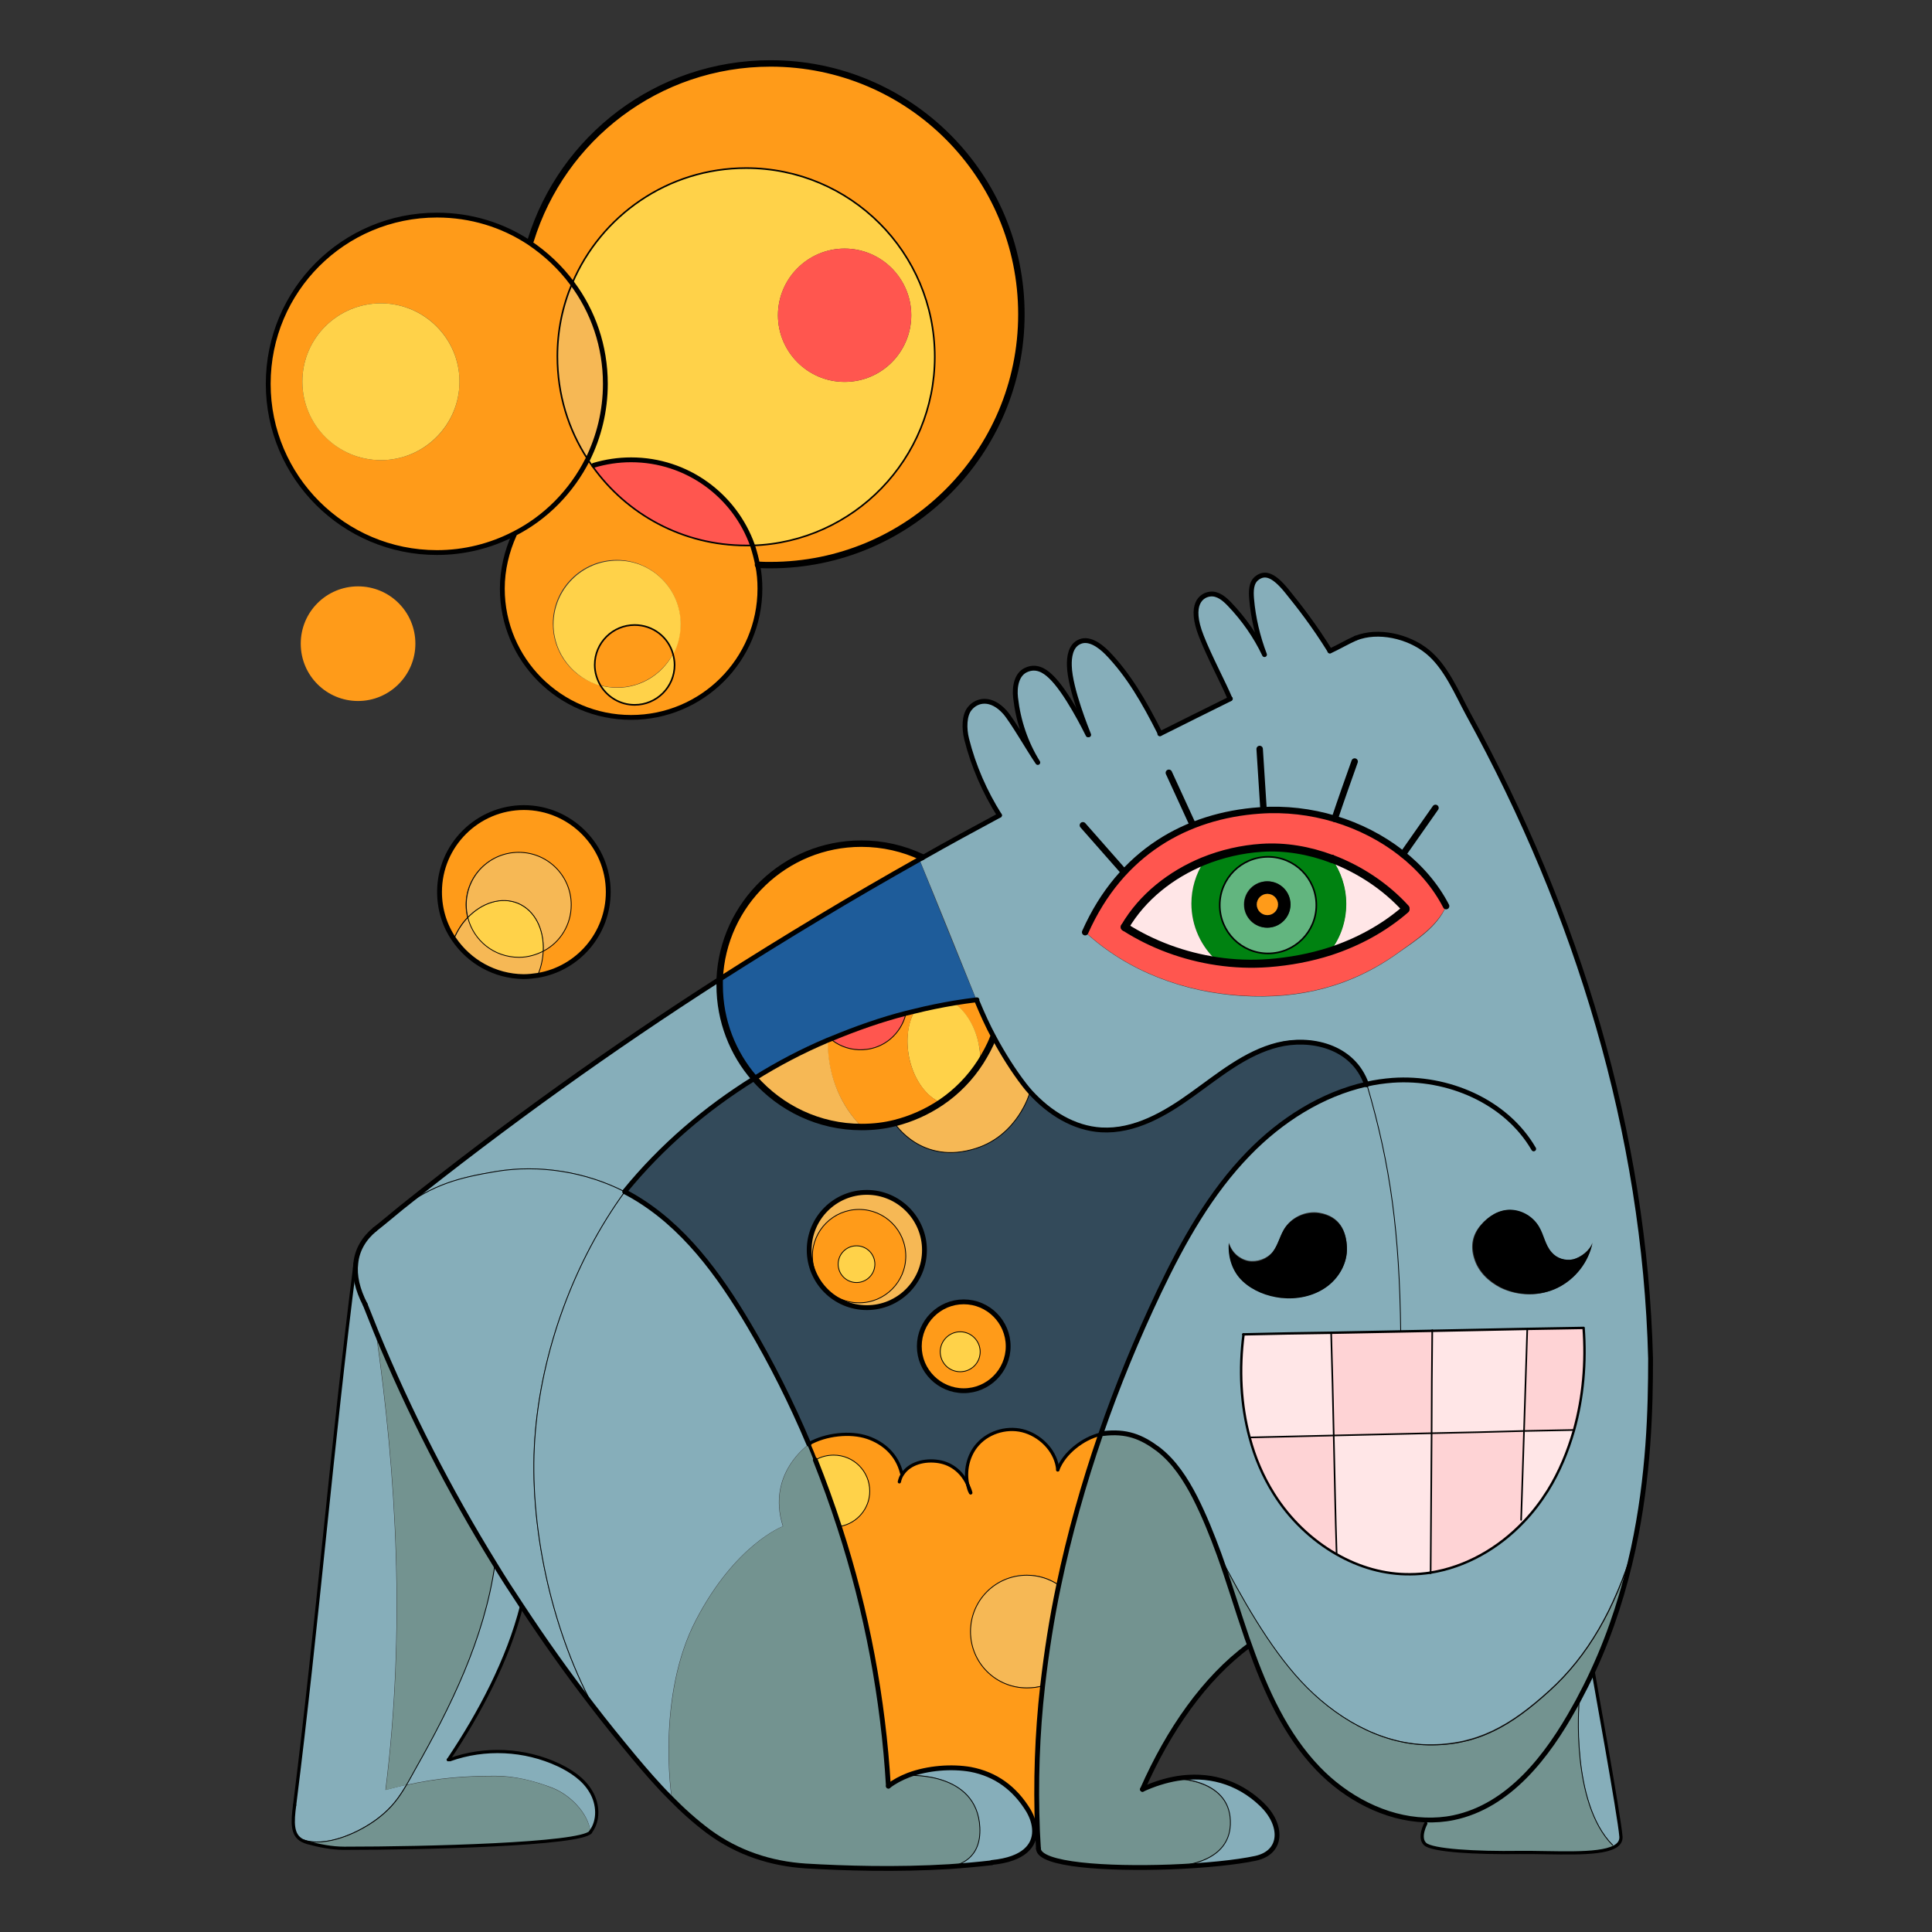 <?xml version="1.0" encoding="utf-8"?>
<!-- Generator: Adobe Illustrator 22.0.1, SVG Export Plug-In . SVG Version: 6.00 Build 0)  -->
<svg version="1.1" xmlns="http://www.w3.org/2000/svg" xmlns:xlink="http://www.w3.org/1999/xlink" x="0px" y="0px" viewBox="0 0 600 600" style="enable-background:new 0 0 600 600;" xml:space="preserve">

<rect x="0" y="0" width="600" height="600" fill="#333333" stroke="none"/>

<g id="Layer_2_1_">
	<g id="Layer_3">
	</g>
	<g id="Layer_4">
	</g>
</g>
<g id="Layer_5">
	<g>
		<g id="XMLID_2_">
			<g>
				<path d="M183.4,568.9c-0.7-6-6.5-11.7-12.1-13.8c-5.6-2.1-11.5-3.6-17.5-3.6c-9.4,0-17.7,0.6-27.6,2.8
					c0.9-1.5,1.8-3.2,2.8-5c10.8-19.1,21.4-40.3,24.7-63.5c2.6,4.3,5.4,8.6,8.2,12.8c-4.1,16.7-13,33.4-22.6,47.6l0.4,0.2
					c10.9-3.9,23.2-3.3,33.7,1.6c4,1.9,7.9,4.5,10.1,8.3C185.7,560.2,186.1,565.4,183.4,568.9z" style="fill:#86AEBA;"/>
				<path d="M94,571.3c7.1,2.6,17.5-2.1,23.4-6.6c4.3-3.3,6.5-6.4,8.8-10.3c9.9-2.2,18.2-2.8,27.6-2.8
					c6,0,11.9,1.4,17.5,3.6c5.6,2.1,11.4,7.9,12.1,13.8c-3.5,3.8-51.1,5-76.5,5c-3.9,0-7.8-0.8-11.5-1.8c-0.6-0.2-1-0.3-1.5-0.6
					L94,571.3z" style="fill:#739390;"/>
				<path d="M91.5,560.6c7.2-56.3,11.7-112,18.8-168.3l0.1,0c-0.4,3.8,0.5,8.2,2.9,12.8c1.1,2.8,2.3,5.7,3.4,8.5
					c6.4,44.9,9.2,92.5,3,142.3c2.2-0.6,4.3-1.1,6.4-1.6c-2.3,3.9-4.5,7-8.8,10.3c-6,4.6-16.4,9.2-23.4,6.6l-0.1,0.2
					C90.6,569.8,90.8,565.9,91.5,560.6z" style="fill:#86AEBA;"/>
				<path d="M153.7,485.8c-3.3,23.1-13.8,44.4-24.7,63.5c-1,1.8-2,3.5-2.8,5c-2.1,0.5-4.2,1-6.4,1.6
					c6.2-49.8,3.4-97.4-3-142.3C127.2,438.6,139.5,462.8,153.7,485.8z" style="fill:#739390;"/>
				<path d="M182.5,142.7c0.5,0.7,1,1.5,1.5,2.2c10.6,14.9,28,24.6,47.7,24.6c0.7,0,1.3,0,2,0c0,0.1,0.1,0.2,0.1,0.3
					c0.6,1.9,1.1,3.8,1.5,5.8c0.4,2.4,0.7,4.8,0.7,7.3c0,22.1-17.9,40-40,40c-22.1,0-40-17.9-40-40c0-6,1.3-11.6,3.7-16.7l-0.1-0.2
					C169.5,160.8,177.5,152.6,182.5,142.7z M209,203.1c1.5-2.8,2.3-6,2.3-9.4c0-10.9-8.9-19.8-19.8-19.8c-10.9,0-19.8,8.9-19.8,19.8
					c0,9.2,6.2,16.9,14.7,19.1c2.2,3.6,6.1,6,10.6,6c6.8,0,12.4-5.6,12.4-12.4C209.5,205.3,209.3,204.2,209,203.1z" style="fill:#FF9B19;"/>
				<path d="M414.5,254.3c15.3,4.6,28.1,14.5,34.6,27.1c-2.9,6.3-9.1,10.3-14.8,14.4c-14.6,10.5-30.6,14.5-48.6,13.4
					c-18-1.1-35.5-7.6-48.7-19.8c11.1-25,31.7-36.2,54.1-37.8C399.2,251.1,407.1,252.1,414.5,254.3z M377.9,298.5
					c5.3,0.8,10.7,1,16.1,0.6c6.5-0.5,13-1.7,19.2-3.7c8.5-2.8,16.5-7.1,23.3-13l0-0.3c-6.2-6.8-14.2-12.1-22.9-15.4v0
					c-7-2.6-14.4-3.9-21.7-3.4c-6.1,0.4-12.4,1.8-18.2,4.2c-10,4.1-18.9,10.9-24.3,20.4C358,293.4,367.8,297,377.9,298.5z" style="fill:#FF564F;"/>
				<path d="M194.2,369.8c11.2-13.7,24.9-25.5,40.1-34.9c8.1,9.3,20,15.1,33.2,15.1c0.1,0,0.1,0,0.2,0
					c3.5,0,6.9-0.4,10.1-1.2l0,0c0,0,8.4,13.3,25.4,7.8c13-4.2,16.6-17.2,16.6-17.2l0.3-0.2c5.8,6.3,13.4,11.1,21.9,11.6
					c10.3,0.6,19.9-5,28.2-11c8.4-6,16.6-12.9,26.6-15.4c10-2.5,23.4,0.2,27.6,12.3c-13.9,3.1-26.6,11.2-36.6,21.5
					c-11.9,12.2-20.4,27.4-27.8,42.9c-6.9,14.5-13,29.3-18.2,44.4c-5.5,1.3-11.4,5.9-13.3,11.1c-0.4-5.4-4.8-10.2-10-11.9
					c-5.1-1.7-11.2-0.1-14.8,3.9c-3.1,3.4-4.2,8.5-3.1,12.9c-1.6-3.8-4.8-6.8-9.2-7.5c-4.3-0.7-9,0.5-11.2,3.9l-0.3-0.2
					c-1.4-5.7-5.6-9.4-10.6-11.1c-5.3-1.8-13-1-18.2,2c-5.4-12.8-11.6-25.2-18.6-37c-9.3-15.7-20.4-31-36.2-40.1
					c-0.7-0.4-1.6-0.9-2.4-1.3C194.1,370,194.1,369.9,194.2,369.8z M313.1,418.1c0-7.6-6.2-13.8-13.8-13.8
					c-7.6,0-13.8,6.2-13.8,13.8c0,7.6,6.2,13.8,13.8,13.8C306.9,431.9,313.1,425.7,313.1,418.1z M287.1,388.2
					c0-9.9-8-17.9-17.9-17.9s-17.9,8-17.9,17.9s8,17.9,17.9,17.9S287.1,398.1,287.1,388.2z" style="fill:#334A5A;"/>
				<path d="M184.4,144.5l-0.5,0.4c-0.5-0.7-1-1.4-1.5-2.2c3.5-7.1,5.5-15,5.5-23.5c0-11.7-3.9-22.5-10.3-31.2
					c8.9-21,29.7-35.8,54-35.8c32.4,0,58.6,26.2,58.6,58.6c0,31.7-25.2,57.6-56.6,58.6c-5.5-15.5-20.3-26.6-37.7-26.6
					C192,142.8,188.1,143.4,184.4,144.5z M283,97.9c0-11.4-9.3-20.7-20.7-20.7c-11.4,0-20.7,9.3-20.7,20.7s9.3,20.7,20.7,20.7
					C273.8,118.6,283,109.3,283,97.9z" style="fill:#FFD249;"/>
				<path d="M386.2,414.4c-1.4,10.7-0.9,21.7,1.9,32.1c1.6,6.1,4.1,12,7.5,17.4c4.8,7.7,11.6,14.3,19.5,18.8
					c7,4,14.8,6.3,22.9,6.2c2.1,0,4.2-0.2,6.3-0.5v0c10.9-1.7,21.1-7.5,28.9-15.7c2.9-3,5.4-6.3,7.6-9.8c3.6-5.8,6.2-12.1,8.1-18.7
					c2.9-10.3,3.8-21.2,3-31.8c-5.8,0.1-11.6,0.2-17.4,0.3c-9.9,0.2-19.7,0.4-29.6,0.6c-10.5,0.2-20.9,0.4-31.3,0.6
					C404.3,414.1,395.3,414.3,386.2,414.4z M391.1,251.7c-22.4,1.6-43,12.8-54.1,37.8c13.2,12.2,30.8,18.7,48.7,19.8
					c18,1.1,34-2.9,48.6-13.4c5.7-4,12-8,14.8-14.4c-6.6-12.7-19.3-22.6-34.6-27.1C407.1,252.1,399.2,251.1,391.1,251.7z
					 M303.2,310.4c-5.8-14.4-11.6-28.8-17.5-43.1l-0.2-0.4c0.3-0.2,0.6-0.3,0.9-0.5c7.9-4.5,16-8.9,24-13.2
					c-4.6-7.3-8.1-15.3-10.2-23.7c-0.8-3.2-0.8-7.4,1-9.5c2.2-2.7,6.6-3.6,10.9,1.2c2.3,2.6,7.7,12,10.2,15.6
					c-3.8-6.1-6.1-13-6.9-20.1c-0.4-3.4,0.3-7.4,3.4-8.7c3-1.3,5.5,0.2,7.4,2c5,4.6,11.1,17,11.7,18.2c-0.5-1.2-5.7-14.1-6-21.3
					c-0.1-2.8,0.4-6,2.8-7.3c3-1.7,6.5,0.8,8.9,3.2c6.7,6.9,11.5,15.2,16.5,25.1c7.6-3.8,14.2-7.1,21.9-10.9
					c-1.9-4.6-6.4-13-8.9-19.4c-4-10.1,0.1-12.8,2.7-13.1c2.4-0.3,4.5,1.5,6.1,3.2c4.4,4.6,8.1,9.9,10.8,15.6
					c-2.1-5.5-3.5-11.4-4-17.3c-0.2-2.4-0.2-5.1,1.7-6.5c2.5-1.9,5.2-0.9,9.2,4c3.9,4.8,8.5,10.7,13.4,18.6c2.8-1.3,5.1-2.7,8-4
					c7-2.8,16.4-0.6,22.2,4.1c5.9,4.7,9.3,13.1,12.9,19.7c33.8,61.5,54.7,129.8,56.5,199.9c0,15.5-0.5,36.5-5.4,59.2l-0.2,0
					c-5.7,18.4-13.8,33-26,44c-11.6,10.5-22.1,16.9-37.7,16.7c-15.1-0.3-29.1-8.7-39.4-19.8c-10.1-10.9-18.5-26.2-25.5-39.5
					c-2.2-6-4.6-12-7.5-17.7c-2.9-5.6-6.4-11.1-11.5-15c-5.1-3.8-9.8-5.7-17-4.8c-0.2,0-0.5,0.1-0.7,0.1
					c5.2-15.1,11.3-29.9,18.2-44.4c7.3-15.5,15.8-30.6,27.8-42.9c10-10.3,22.7-18.4,36.6-21.5c-4.1-12.1-17.6-14.9-27.6-12.3
					c-10,2.6-18.2,9.4-26.6,15.4c-8.4,6-17.9,11.6-28.2,11c-8.5-0.5-16.2-5.3-21.9-11.6c-0.7-0.8-1.4-1.6-2-2.4
					c-3.5-4.4-6.7-9.4-9.4-14.7c-2-3.7-3.7-7.5-5.2-11.1C303.4,310.9,303.3,310.6,303.2,310.4z M494.5,385.9c-0.7,2.4-3.6,4.6-6,5.2
					c-2.4,0.6-5.1-0.3-6.8-2.1c-2-2.2-2.4-5.3-3.9-7.9c-1.8-3.1-5.2-5.2-8.8-5.3c-3.6-0.1-6.8,1.9-9.2,4.7c-2.5,2.9-3.3,6.4-2,10.4
					c1.2,4,4.4,7.1,8.1,9c5.5,2.7,12.2,2.8,17.7,0.1C489.2,397.2,493.3,391.9,494.5,385.9z M411.8,399.7c4-2.8,6.7-7.5,6.5-12.4
					s-2.1-9.6-8.6-10.7c-4.2-0.7-8.7,1.4-10.9,5.1c-1.3,2.2-1.9,5-3.5,7c-1.8,2.2-4.9,3.3-7.7,2.8c-2.8-0.6-5.2-2.8-5.9-5.6
					c-0.3,4.4,1.1,8.8,4.3,11.8c3.2,3.1,7.6,4.8,12,5.2C402.7,403.5,407.8,402.5,411.8,399.7z" style="fill:#86AEBA;"/>
				<path d="M494.8,519.2c-1.4,3.1-3,6.2-4.7,9.4c-0.3,0.5-0.6,1.1-0.9,1.6c-8.5,15.4-20.4,30.9-37.7,34.5
					c-2.9,0.6-5.8,0.8-8.8,0.7c-12.4-0.4-24.6-6.9-33.3-16C399.3,538.8,393,525,388.1,511c-0.3-0.7-0.5-1.5-0.8-2.2
					c-3-8.7-5.6-17.5-8.7-26.1c6.9,13.2,15.4,28.6,25.5,39.5c10.3,11.1,24.3,19.5,39.4,19.8c15.6,0.3,26.1-6.2,37.7-16.7
					c12.2-11,20.3-25.6,26-44l0.2,0C504.7,493.6,500.7,506.4,494.8,519.2z" style="fill:#739390;"/>
				<path d="M503.5,570.3c0.1,1.4-0.7,2.5-2.1,3.2l-0.5-0.5c-13.2-13.2-10.4-44.3-10.4-44.3l-0.3-0.1
					c1.7-3.1,3.2-6.2,4.7-9.4C495,520.1,502.9,563.8,503.5,570.3z" style="fill:#86AEBA;"/>
				<path d="M500.9,573l0.5,0.5c-5.1,2.7-18.7,1.6-29.4,1.7c-13.7,0.2-27.1-0.5-29.3-2.6c-2.2-2,0.2-6.4,0.2-6.4l0-0.8
					c2.9,0.1,5.9-0.1,8.8-0.7c17.2-3.6,29.1-19.1,37.7-34.5c0.3-0.5,0.6-1.1,0.9-1.6l0.3,0.1C490.4,528.7,487.7,559.9,500.9,573z" style="fill:#739390;"/>
				<path d="M488.6,391.1c2.4-0.6,5.3-2.8,6-5.2c-1.2,6-5.3,11.3-10.8,14c-5.5,2.7-12.2,2.6-17.7-0.1c-3.7-1.9-6.9-5-8.1-9
					c-1.2-4-0.5-7.4,2-10.4c2.4-2.8,5.6-4.8,9.2-4.7c3.6,0.1,7,2.2,8.8,5.3c1.5,2.5,1.9,5.7,3.9,7.9
					C483.5,390.8,486.1,391.6,488.6,391.1z"/>
				<path d="M491.7,412.4c0.8,10.6-0.1,21.5-3,31.8l-0.2-0.1c-5,0.1-10.1,0.2-15.2,0.3c0.3-10.5,0.7-21,1-31.5v-0.2
					C480.1,412.6,485.9,412.5,491.7,412.4z" style="fill:#FED3D5;"/>
				<path d="M488.5,444.1l0.2,0.1c-1.9,6.6-4.5,12.9-8.1,18.7c-2.1,3.5-4.7,6.8-7.6,9.8l-0.7-0.6
					c0.3-9.2,0.6-18.4,0.9-27.6C478.4,444.3,483.5,444.2,488.5,444.1z" style="fill:#FFE6E7;"/>
				<path d="M474.3,412.8v0.2c-0.3,10.5-0.7,21-1,31.5c-9.5,0.2-19.2,0.4-28.8,0.7c0.1-10.6,0.2-21.2,0.2-31.8
					C454.6,413.1,464.5,413,474.3,412.8z" style="fill:#FFE6E7;"/>
				<path d="M473.3,444.5c-0.3,9.2-0.6,18.4-0.9,27.6l0.7,0.6c-7.8,8.1-17.9,14-28.9,15.7c0.1-14.4,0.2-28.9,0.3-43.3
					C454.1,444.9,463.8,444.7,473.3,444.5z" style="fill:#FED3D5;"/>
				<path d="M444.8,413.3c-0.1,10.6-0.2,21.2-0.2,31.8c-10.1,0.2-20.2,0.5-30.3,0.7c-0.2-10.7-0.5-21.3-0.8-31.8v-0.1
					C423.9,413.7,434.3,413.5,444.8,413.3z" style="fill:#FED3D5;"/>
				<path d="M444.5,445.1c-0.1,14.4-0.2,28.9-0.3,43.3v0c-2.1,0.3-4.2,0.5-6.3,0.5c-8.1,0-15.9-2.2-22.9-6.2l0.1-0.3
					c-0.4-12.1-0.6-24.4-0.9-36.6C424.3,445.6,434.4,445.4,444.5,445.1z" style="fill:#FFE6E7;"/>
				<path d="M436.5,282.1l0,0.3c-6.8,5.9-14.8,10.2-23.3,13l-0.1-0.1c3.1-4.1,4.9-9.1,4.9-14.6c0-5.2-1.6-10-4.5-14
					C422.3,269.9,430.3,275.3,436.5,282.1z" style="fill:#FFE6E7;"/>
				<path d="M418.3,387.4c0.2,4.9-2.5,9.6-6.5,12.4c-4,2.8-9,3.8-13.9,3.3c-4.4-0.5-8.8-2.2-12-5.2c-3.2-3-4.6-7.4-4.3-11.8
					c0.8,2.8,3.1,5,5.9,5.6c2.8,0.6,5.9-0.5,7.7-2.8c1.6-2.1,2.2-4.8,3.5-7c2.2-3.7,6.7-5.7,10.9-5.1
					C416.1,377.8,418.1,382.5,418.3,387.4z"/>
				<path d="M413.6,266.7c2.8,3.9,4.5,8.8,4.5,14c0,5.5-1.8,10.6-4.9,14.6l0.1,0.1c-6.2,2-12.7,3.2-19.2,3.7
					c-5.4,0.4-10.8,0.2-16.1-0.6c-4.9-4.4-8-10.8-8-17.9c0-4.8,1.4-9.2,3.8-12.9l-0.1-0.2c5.9-2.4,12.1-3.8,18.2-4.2
					C399.2,262.8,406.6,264.1,413.6,266.7L413.6,266.7z M408.8,281.1c0-8.3-6.7-15-15-15c-8.3,0-15,6.7-15,15c0,8.3,6.7,15,15,15
					C402.1,296.1,408.8,289.4,408.8,281.1z" style="fill:#008211;"/>
				<path d="M415.1,482.5l-0.1,0.3c-7.9-4.5-14.7-11-19.5-18.8c-3.4-5.4-5.8-11.3-7.5-17.4l0.5-0.1
					c8.5-0.2,17.1-0.4,25.7-0.6C414.5,458.1,414.8,470.4,415.1,482.5z" style="fill:#FED3D5;"/>
				<path d="M413.4,414c0.3,10.5,0.6,21.2,0.8,31.8c-8.6,0.2-17.2,0.4-25.7,0.6l-0.5,0.1c-2.8-10.4-3.2-21.4-1.9-32.1
					C395.3,414.3,404.3,414.1,413.4,414L413.4,414z" style="fill:#FFE6E7;"/>
				<path d="M393.8,266.1c8.3,0,15,6.7,15,15c0,8.3-6.7,15-15,15c-8.3,0-15-6.7-15-15
					C378.8,272.8,385.5,266.1,393.8,266.1z M400.7,280.9c0-4-3.2-7.2-7.2-7.2c-4,0-7.2,3.2-7.2,7.2c0,3.9,3.2,7.2,7.2,7.2
					C397.5,288.1,400.7,284.9,400.7,280.9z" style="fill:#62B57F;"/>
				<path d="M393.6,273.7c4,0,7.2,3.2,7.2,7.2c0,3.9-3.2,7.2-7.2,7.2c-4,0-7.2-3.2-7.2-7.2C386.4,277,389.6,273.7,393.6,273.7z
					 M396.9,280.9c0-1.8-1.5-3.3-3.3-3.3c-1.8,0-3.3,1.5-3.3,3.3c0,1.8,1.5,3.3,3.3,3.3C395.4,284.2,396.9,282.7,396.9,280.9z"/>
				<circle cx="393.6" cy="280.9" r="3.3" style="fill:#FF9B19;"/>
				<path d="M391.9,560.4c6.5,6.3,6.6,14.8-1.9,16.7c-6,1.3-16,2.3-26.6,2.7v-0.1c5.4-0.2,18.1-1.9,18.6-13
					c0.6-14.1-16.4-14.3-16.4-14.3l0-0.1C374.8,550.9,384.1,552.9,391.9,560.4z" style="fill:#86AEBA;"/>
				<path d="M323.9,523.5c1.1-10.5,2.8-20.9,5-31.2c3.3-15.8,7.7-31.4,13-46.8c0.2,0,0.5-0.1,0.7-0.1
					c7.2-0.9,12,1,17,4.8c5.1,3.8,8.6,9.3,11.5,15c2.9,5.7,5.4,11.6,7.5,17.7c3.1,8.6,5.7,17.4,8.7,26.1c0.3,0.7,0.5,1.5,0.8,2.2
					l-0.3,0.1c-13.7,10.1-24.9,26.2-33,44.6c3.5-1.6,7.2-2.8,10.9-3.4l0,0.1c0,0,17,0.2,16.4,14.3c-0.5,11.1-13.2,12.8-18.6,13v0.1
					c-19.6,0.7-40.8-0.6-40.9-5.7c-0.1-1.8-0.2-3.6-0.3-5.4C321.6,553.6,322.2,538.5,323.9,523.5z" style="fill:#739390;"/>
				<path d="M373.7,267.5l0.1,0.2c-2.4,3.7-3.8,8.2-3.8,12.9c0,7.1,3.1,13.5,8,17.9c-10.1-1.5-20-5.1-28.6-10.6
					C354.8,278.5,363.7,271.6,373.7,267.5z" style="fill:#FFE6E7;"/>
				<path d="M280.3,457.7c2.2-3.4,6.9-4.6,11.2-3.9c4.4,0.8,7.6,3.7,9.2,7.5c0.2,0.8,0.4,1.5,0.8,2.2
					c-0.2-0.8-0.5-1.5-0.8-2.2c-1.1-4.5,0-9.5,3.1-12.9c3.6-4,9.7-5.6,14.8-3.9c5.1,1.7,9.5,6.6,10,11.9c1.9-5.2,7.8-9.8,13.3-11.1
					c-5.3,15.4-9.7,31-13,46.8l-0.2,0c-2.8-1.9-6.2-3-9.8-3c-9.7,0-17.5,7.8-17.5,17.5c0,9.7,7.8,17.5,17.5,17.5
					c1.7,0,3.4-0.2,5-0.7c-1.7,15-2.2,30.1-1.6,45.2l-1,0c0-2.2-0.8-4.5-1.9-6.4c-4.2-6.9-10-11.3-18-12.8
					c-5.8-1.1-13.2-0.5-19.3,1.8c-2.3,0.9-4.4,2-6.2,3.4c-1.6-27.2-6.7-54.4-15.2-80.5l0.4-0.1c5.1-1,9-5.5,9-10.9
					c0-6.2-5-11.2-11.2-11.2c-2,0-3.8,0.5-5.5,1.4l-0.2,0.1c-0.7-1.6-1.3-3.3-2-4.9c0,0,0,0,0,0c5.2-3,12.9-3.8,18.2-2
					c5,1.7,9.2,5.4,10.6,11.1L280.3,457.7z" style="fill:#FF9B19;"/>
				<path d="M328.7,492.2l0.2,0c-2.2,10.4-3.8,20.8-5,31.2c-1.6,0.5-3.2,0.7-5,0.7c-9.7,0-17.5-7.8-17.5-17.5
					c0-9.7,7.8-17.5,17.5-17.5C322.5,489.2,325.9,490.3,328.7,492.2z" style="fill:#F6B855;"/>
				<path d="M292.2,342.4c4.9-3.3,9.1-7.6,12.3-12.6c1.5-2.4,2.8-4.9,3.9-7.5l0.3-0.2c2.8,5.2,6,10.3,9.4,14.7
					c0.6,0.8,1.3,1.6,2,2.4l-0.3,0.2c0,0-3.7,13-16.6,17.2c-17,5.5-25.4-7.8-25.4-7.8l0,0C283.1,347.5,287.9,345.4,292.2,342.4z" style="fill:#F6B855;"/>
				<path d="M319.4,562.3c1.1,1.9,1.9,4.1,1.9,6.4c0,4.4-3.2,8.7-13.2,9.7c-4.3,0.5-8.7,0.9-13.2,1.2
					c2.8-0.4,9.9-2.2,9.4-12.2c-1-17.4-22.2-16.1-22.2-16.1l0-0.1c6.1-2.3,13.5-2.8,19.3-1.8C309.3,551,315.2,555.4,319.4,562.3z" style="fill:#86AEBA;"/>
				<path d="M299.3,404.3c7.6,0,13.8,6.2,13.8,13.8c0,7.6-6.2,13.8-13.8,13.8c-7.6,0-13.8-6.2-13.8-13.8
					C285.5,410.5,291.7,404.3,299.3,404.3z M304.4,419.8c0-3.4-2.8-6.2-6.2-6.2c-3.5,0-6.2,2.8-6.2,6.2c0,3.5,2.8,6.2,6.2,6.2
					C301.6,426.1,304.4,423.3,304.4,419.8z" style="fill:#FF9B19;"/>
				<path d="M308.7,322.2l-0.3,0.2c-1,2.6-2.4,5.1-3.9,7.5c0-1.9-0.1-3.8-0.6-5.8c-1.2-5.7-4.2-10.2-7.7-12.6
					c2.3-0.4,4.7-0.7,7-1c0.1,0.2,0.2,0.4,0.3,0.6C305,314.7,306.8,318.5,308.7,322.2z" style="fill:#FF9B19;"/>
				<path d="M303.9,324c0.4,2,0.6,4,0.6,5.8c-3.2,5-7.4,9.3-12.3,12.6c-4.4-1.7-8.3-6.9-9.8-13.7
					c-1.2-5.7-0.5-11.1,1.7-14.7l0-0.1c4-1,8-1.8,12.1-2.5C299.7,313.8,302.7,318.3,303.9,324z" style="fill:#FFD249;"/>
				<path d="M304.3,567.5c0.5,9.9-6.6,11.8-9.4,12.2c-16.4,1.1-32.9,0.6-44.5-0.2c-11-0.7-21.2-4.1-30.1-10.6
					c-4.4-3.2-8.4-6.8-12.1-10.7l0.4-0.4c0,0-4.7-31.1,7.6-54.7c12.3-23.6,27-29.1,27-29.1c-5.2-16.5,8.1-25.5,8.1-25.5h0
					c0.7,1.6,1.4,3.2,2,4.9c2.7,6.8,5.2,13.7,7.5,20.8c8.5,26.1,13.6,53.4,15.2,80.5c1.8-1.4,3.9-2.5,6.2-3.4l0,0.1
					C282.1,551.4,303.4,550,304.3,567.5z" style="fill:#739390;"/>
				<path d="M296.2,311.4c-4.1,0.7-8.1,1.5-12.1,2.5c-1,0.2-1.9,0.5-2.9,0.7c-7.8,2.1-15.4,4.7-22.9,7.8
					c-0.5,0.2-1,0.4-1.5,0.6c-7.8,3.4-15.4,7.3-22.6,11.8c-6.7-7.7-10.8-17.9-10.8-28.9c0-0.6,0-1.3,0-1.9c20.4-13,41-25.4,62-37.2
					l0.2,0.4c5.8,14.4,11.6,28.8,17.5,43.1C300.9,310.7,298.6,311,296.2,311.4z" style="fill:#1E5C9A;"/>
				<path d="M298.2,413.6c3.4,0,6.2,2.8,6.2,6.2c0,3.5-2.8,6.2-6.2,6.2c-3.5,0-6.2-2.8-6.2-6.2
					C291.9,416.4,294.7,413.6,298.2,413.6z" style="fill:#FFD249;"/>
				<path d="M239.3,19.7c43.1,0,77.9,34.9,77.9,77.9c0,43-34.9,77.9-77.9,77.9c-1.3,0-2.6,0-3.9-0.1l-0.1,0
					c-0.4-2-0.9-3.9-1.5-5.8c0-0.1-0.1-0.2-0.1-0.3c31.5-1,56.6-26.9,56.6-58.6c0-32.4-26.2-58.6-58.6-58.6
					c-24.3,0-45.1,14.8-54,35.8c-3.7-4.9-8.2-9.2-13.4-12.6l0.5-0.7C174.6,42.8,204.2,19.7,239.3,19.7z" style="fill:#FF9B19;"/>
				<path d="M282.4,328.7c1.5,6.8,5.5,12,9.8,13.7c-4.3,2.9-9.2,5.1-14.4,6.4c-3.2,0.8-6.6,1.2-10.1,1.2
					c-0.6-0.6-1.1-1.2-1.7-1.8c-5.5-6.3-9-15-9-24.7l-0.2-0.5c0.5-0.2,1-0.4,1.5-0.6l0.2,0.6c2.6,2,5.9,3.1,9.5,2.9
					c6.5-0.3,11.8-5,13.3-11l-0.1-0.3c1-0.2,1.9-0.5,2.9-0.7l0,0.1C282,317.6,281.2,323,282.4,328.7z" style="fill:#FF9B19;"/>
				<path d="M286.3,266.2l0.1,0.2c-0.3,0.2-0.6,0.3-0.9,0.5c-21.1,11.9-41.7,24.2-62,37.2c1-23.4,20.3-42.1,44-42.1
					C274.2,262,280.6,263.5,286.3,266.2z" style="fill:#FF9B19;"/>
				<path d="M269.2,370.4c9.9,0,17.9,8,17.9,17.9s-8,17.9-17.9,17.9s-17.9-8-17.9-17.9S259.4,370.4,269.2,370.4z
					 M281.3,390.1c0-8-6.5-14.5-14.5-14.5c-8,0-14.5,6.5-14.5,14.5c0,8,6.5,14.5,14.5,14.5C274.8,404.5,281.3,398,281.3,390.1z" style="fill:#F6B855;"/>
				<path d="M281.2,314.6l0.1,0.3c-1.5,6-6.7,10.7-13.3,11c-3.5,0.2-6.9-0.9-9.5-2.9l-0.2-0.6
					C265.8,319.3,273.5,316.7,281.2,314.6z" style="fill:#FF564F;"/>
				<circle cx="262.3" cy="97.9" r="20.7" style="fill:#FF564F;"/>
				<path d="M266.8,375.6c8,0,14.5,6.5,14.5,14.5c0,8-6.5,14.5-14.5,14.5c-8,0-14.5-6.5-14.5-14.5
					C252.4,382.1,258.8,375.6,266.8,375.6z M271.7,392.6c0-3.1-2.5-5.7-5.7-5.7c-3.1,0-5.7,2.5-5.7,5.7c0,3.1,2.6,5.7,5.7,5.7
					C269.2,398.3,271.7,395.8,271.7,392.6z" style="fill:#FF9B19;"/>
				<circle cx="266" cy="392.6" r="5.7" style="fill:#FFD249;"/>
				<path d="M270.1,463.1c0,5.4-3.9,9.9-9,10.9l-0.4,0.1c-2.3-7-4.8-13.9-7.5-20.8l0.2-0.1c1.6-0.9,3.5-1.4,5.5-1.4
					C265,451.9,270.1,456.9,270.1,463.1z" style="fill:#FFD249;"/>
				<path d="M267.7,350c-0.1,0-0.2,0-0.2,0c-13.2,0-25.1-5.9-33.2-15.1c7.2-4.5,14.8-8.5,22.6-11.8l0.2,0.5
					c0,9.6,3.4,18.4,9,24.7C266.6,348.9,267.1,349.5,267.7,350z" style="fill:#F6B855;"/>
				<path d="M251.2,448.5C251.2,448.5,251.2,448.5,251.2,448.5L251.2,448.5c0,0-13.3,9-8.1,25.5c0,0-14.7,5.5-27,29.1
					c-12.3,23.6-7.6,54.7-7.6,54.7l-0.4,0.4c-4-4-7.7-8.3-11.3-12.6c-4.5-5.3-8.8-10.7-13-16.2l0.1-0.1
					c-12.7-23.8-19.7-55.6-17.8-82.6c1.9-26.9,12.1-54.9,28-76.7c0.7,0.4,1.7,0.9,2.4,1.3c15.8,9.1,26.9,24.4,36.2,40.1
					C239.6,423.3,245.8,435.7,251.2,448.5z" style="fill:#86AEBA;"/>
				<path d="M233.7,169.4c-0.7,0-1.3,0-2,0c-19.7,0-37.1-9.7-47.7-24.6l0.5-0.4c3.7-1.1,7.6-1.7,11.6-1.7
					C213.4,142.8,228.2,153.9,233.7,169.4z" style="fill:#FF564F;"/>
				<path d="M223.5,304.1c0,0.6,0,1.3,0,1.9c0,11.1,4.1,21.2,10.8,28.9c-15.2,9.4-28.9,21.2-40.1,34.9
					c-0.1,0.1-0.1,0.2-0.2,0.2c0,0,0,0,0,0c-12.1-6.2-26.4-8.5-39.9-6.3c-11.9,2-19.3,4-29.5,11.4
					C157.4,348.9,190.1,325.5,223.5,304.1z" style="fill:#86AEBA;"/>
				<path d="M211.4,193.8c0,3.4-0.8,6.6-2.3,9.4c-1.5-5.2-6.3-9-11.9-9c-6.9,0-12.4,5.5-12.4,12.4
					c0,2.3,0.7,4.5,1.8,6.4c-8.4-2.3-14.7-10-14.7-19.1c0-10.9,8.9-19.8,19.8-19.8C202.5,174,211.4,182.9,211.4,193.8z" style="fill:#FFD249;"/>
				<path d="M209,203.1c0.3,1.1,0.5,2.2,0.5,3.4c0,6.9-5.6,12.4-12.4,12.4c-4.5,0-8.4-2.4-10.6-6
					c1.6,0.4,3.4,0.7,5.1,0.7C199.1,213.6,205.7,209.4,209,203.1z" style="fill:#FFD249;"/>
				<path d="M197.1,194.1c5.7,0,10.5,3.8,11.9,9c-3.4,6.2-9.9,10.4-17.4,10.4c-1.8,0-3.5-0.2-5.1-0.7
					c-1.1-1.9-1.8-4.1-1.8-6.4C184.7,199.6,190.2,194.1,197.1,194.1z" style="fill:#FF9B19;"/>
				<path d="M153.7,485.8c-14.2-23-26.6-47.2-36.9-72.2c-1.2-2.8-2.3-5.7-3.4-8.5c-2.4-4.6-3.4-9-2.9-12.8
					c0.4-4.1,2.5-7.7,5.9-10.5c2.8-2.2,5.5-4.5,8.2-6.7c10.2-7.4,17.6-9.4,29.5-11.4c13.4-2.2,27.8,0.1,39.9,6.3c0,0,0,0,0,0
					c-15.8,21.8-26.1,49.8-28,76.7c-1.9,26.9,5.1,58.7,17.8,82.6l-0.1,0.1c-7.7-10-15-20.2-21.9-30.8
					C159.1,494.4,156.4,490.1,153.7,485.8z" style="fill:#86AEBA;"/>
				<path d="M188,119.2c0,8.4-2,16.4-5.5,23.5c-6-9.2-9.4-20.1-9.4-31.9c0-8.1,1.6-15.8,4.6-22.8
					C184.2,96.7,188,107.5,188,119.2z" style="fill:#F6B855;"/>
				<path d="M162.7,250.7c14.5,0,26.2,11.8,26.2,26.2c0,13-9.4,23.8-21.8,25.9l0-0.2c1-2.4,1.5-4.9,1.6-7.3
					c5.1-2.8,8.5-8.1,8.5-14.3c0-9-7.3-16.3-16.3-16.3c-9,0-16.3,7.3-16.3,16.3c0,1.4,0.2,2.8,0.5,4c-1.8,1.8-3.2,4.1-4.3,6.7
					c-2.9-4.2-4.5-9.3-4.5-14.7C136.4,262.5,148.2,250.7,162.7,250.7z" style="fill:#FF9B19;"/>
				<path d="M164.3,75.4c5.2,3.4,9.7,7.7,13.4,12.6c-3,7-4.6,14.7-4.6,22.8c0,11.8,3.5,22.7,9.4,31.9
					c-5,9.9-13,18.1-22.9,23.1c-7.2,3.7-15.3,5.8-23.9,5.8c-28.9,0-52.4-23.4-52.4-52.4s23.4-52.4,52.4-52.4
					C146.2,66.9,156.1,70,164.3,75.4z M142.7,118.5c0-13.4-10.9-24.3-24.4-24.3s-24.4,10.9-24.4,24.3s10.9,24.4,24.4,24.4
					S142.7,132,142.7,118.5z" style="fill:#FF9B19;"/>
				<path d="M161,264.7c9,0,16.3,7.3,16.3,16.3c0,6.2-3.4,11.6-8.5,14.3c0.3-6.7-2.6-12.6-7.9-14.8
					c-5.2-2.1-11.2-0.1-15.6,4.5c-0.3-1.3-0.5-2.6-0.5-4C144.8,272,152,264.7,161,264.7z" style="fill:#F6B855;"/>
				<path d="M160.8,280.6c5.3,2.2,8.3,8.1,7.9,14.8c-2.3,1.2-4.9,2-7.7,2c-7.6,0-14-5.2-15.8-12.2
					C149.7,280.4,155.7,278.5,160.8,280.6z" style="fill:#FFD249;"/>
				<path d="M168.8,295.3c-0.1,2.4-0.6,4.9-1.6,7.3l0,0.2c-1.4,0.2-2.9,0.4-4.5,0.4c-9,0-17-4.6-21.7-11.5
					c1.1-2.6,2.6-4.8,4.3-6.7c1.8,7,8.2,12.2,15.8,12.2C163.8,297.3,166.5,296.6,168.8,295.3z" style="fill:#F6B855;"/>
				<path d="M118.3,94.2c13.4,0,24.4,10.9,24.4,24.3s-10.9,24.4-24.4,24.4S93.9,132,93.9,118.5S104.9,94.2,118.3,94.2z" style="fill:#FFD249;"/>
				<path d="M111.2,182.1c9.8,0,17.8,7.9,17.8,17.8c0,9.8-8,17.8-17.8,17.8s-17.8-7.9-17.8-17.8
					C93.4,190,101.4,182.1,111.2,182.1z" style="fill:#FF9B19;"/>
			</g>
			<g>
				<path d="M413,202.2c2.8-1.3,5.1-2.7,8-4" style="fill:none;stroke:#000000;stroke-width:1.5;stroke-linecap:round;stroke-linejoin:round;stroke-miterlimit:10;"/>
				<path d="M360.2,227.9c7.6-3.8,14.2-7.1,21.9-10.9" style="fill:none;stroke:#000000;stroke-width:1.5;stroke-linecap:round;stroke-linejoin:round;stroke-miterlimit:10;"/>
				<path d="M116.4,381.8c2.8-2.2,5.5-4.5,8.2-6.7c32.8-26.2,65.5-49.6,98.9-71c20.4-13,41-25.4,62-37.2
					c0.3-0.2,0.6-0.3,0.9-0.5c7.9-4.5,16-8.9,24-13.2" style="fill:none;stroke:#000000;stroke-width:1.5;stroke-linecap:round;stroke-linejoin:round;stroke-miterlimit:10;"/>
				<path d="M338.1,228.2C338.1,228.2,338.1,228.2,338.1,228.2C338.1,228.2,338,228.2,338.1,228.2
					c-0.5-1.3-5.8-14.2-6-21.4c-0.1-2.8,0.4-6,2.8-7.3c3-1.7,6.5,0.8,8.9,3.2c6.7,6.9,11.5,15.2,16.5,25.1" style="fill:none;stroke:#000000;stroke-width:1.5;stroke-linecap:round;stroke-linejoin:round;stroke-miterlimit:10;"/>
				<path d="M310.4,253.2c-4.6-7.3-8.1-15.3-10.2-23.7c-0.8-3.2-0.8-7.4,1-9.5c2.2-2.7,6.6-3.6,10.9,1.2
					c2.3,2.6,7.7,12,10.2,15.6c-3.8-6.1-6.1-13-6.9-20.1c-0.4-3.4,0.3-7.4,3.4-8.7c3-1.3,5.5,0.2,7.4,2c5,4.6,11.1,17,11.7,18.2" style="fill:none;stroke:#000000;stroke-width:1.5;stroke-linecap:round;stroke-linejoin:round;stroke-miterlimit:10;"/>
				<path d="M382,217c-1.9-4.6-6.4-13-8.9-19.4c-4-10.1,0.1-12.8,2.7-13.1c2.4-0.3,4.5,1.5,6.1,3.2
					c4.4,4.6,8.1,9.9,10.8,15.6c-2.1-5.5-3.5-11.4-4-17.3c-0.2-2.4-0.2-5.1,1.7-6.5c2.5-1.9,5.2-0.9,9.2,4
					c3.9,4.8,8.5,10.7,13.4,18.6" style="fill:none;stroke:#000000;stroke-width:1.5;stroke-linecap:round;stroke-linejoin:round;stroke-miterlimit:10;"/>
				<path d="M413.6,266.7c8.7,3.3,16.7,8.6,22.9,15.4" style="fill:none;stroke:#000000;stroke-width:2.5;stroke-linecap:round;stroke-linejoin:round;stroke-miterlimit:10;"/>
				<path d="M349.3,287.9c5.5-9.4,14.4-16.3,24.3-20.4c5.9-2.4,12.1-3.8,18.2-4.2c7.3-0.5,14.8,0.8,21.7,3.4" style="fill:none;stroke:#000000;stroke-width:2.5;stroke-linecap:round;stroke-linejoin:round;stroke-miterlimit:10;"/>
				<path d="M349.3,287.9c8.6,5.5,18.5,9.1,28.6,10.6c5.3,0.8,10.7,1,16.1,0.6c6.5-0.5,13-1.7,19.2-3.7
					c8.5-2.8,16.5-7.1,23.3-13" style="fill:none;stroke:#000000;stroke-width:2.5;stroke-linecap:round;stroke-linejoin:round;stroke-miterlimit:10;"/>
				<path d="M337,289.5c11.1-25,31.7-36.2,54.1-37.8c8.1-0.6,16.1,0.4,23.4,2.6c15.3,4.6,28.1,14.5,34.6,27.1" style="fill:none;stroke:#000000;stroke-width:2;stroke-linecap:round;stroke-linejoin:round;stroke-miterlimit:10;"/>
				<path d="M336.3,256.3c4.2,4.7,8.3,9.5,12.5,14.2" style="fill:none;stroke:#000000;stroke-width:2;stroke-linecap:round;stroke-linejoin:round;stroke-miterlimit:10;"/>
				<path d="M363,240c2.4,5.3,4.9,10.6,7.3,15.9" style="fill:none;stroke:#000000;stroke-width:2;stroke-linecap:round;stroke-linejoin:round;stroke-miterlimit:10;"/>
				<path d="M391.2,232.6c0.4,6.3,0.8,12.5,1.2,18.8" style="fill:none;stroke:#000000;stroke-width:2;stroke-linecap:round;stroke-linejoin:round;stroke-miterlimit:10;"/>
				<path d="M420.7,236.5c-2.1,5.9-4.2,11.8-6.2,17.8c0,0,0,0,0,0" style="fill:none;stroke:#000000;stroke-width:2;stroke-linecap:round;stroke-linejoin:round;stroke-miterlimit:10;"/>
				<path d="M445.8,250.9c-3.4,4.8-6.7,9.6-10.1,14.4" style="fill:none;stroke:#000000;stroke-width:2;stroke-linecap:round;stroke-linejoin:round;stroke-miterlimit:10;"/>
				<path d="M421,198.2c7-2.8,16.4-0.6,22.2,4.1c5.9,4.7,9.3,13.1,12.9,19.7c33.8,61.5,54.7,129.8,56.5,199.9
					c0,15.5-0.5,36.5-5.4,59.2c-2.7,12.3-6.6,25.2-12.5,37.9c-1.4,3.1-3,6.2-4.7,9.4c-0.3,0.5-0.6,1.1-0.9,1.6
					c-8.5,15.4-20.4,30.9-37.7,34.5c-2.9,0.6-5.8,0.8-8.8,0.7c-12.4-0.4-24.6-6.9-33.3-16C399.3,538.8,393,525,388.1,511
					c-0.3-0.7-0.5-1.5-0.8-2.2c-3-8.7-5.6-17.5-8.7-26.1c-2.2-6-4.6-12-7.5-17.7c-2.9-5.6-6.4-11.1-11.5-15c-5.1-3.8-9.8-5.7-17-4.8
					" style="fill:none;stroke:#000000;stroke-width:1.5;stroke-linecap:round;stroke-linejoin:round;stroke-miterlimit:10;"/>
				<path d="M354.8,555.7c8.1-18.4,19.3-34.5,33-44.6" style="fill:none;stroke:#000000;stroke-width:1.5;stroke-linecap:round;stroke-linejoin:round;stroke-miterlimit:10;"/>
				<path d="M354.8,555.7c3.5-1.6,7.2-2.8,10.9-3.4c9.1-1.4,18.4,0.6,26.2,8.1c6.5,6.3,6.6,14.8-1.9,16.7
					c-6,1.3-16,2.3-26.6,2.7c-19.6,0.7-40.8-0.6-40.9-5.7" style="fill:none;stroke:#000000;stroke-width:1.5;stroke-linecap:round;stroke-linejoin:round;stroke-miterlimit:10;"/>
				<path d="M476.3,356.8c-8.6-14.8-26.7-22.5-43.8-21.3c-2.7,0.2-5.5,0.6-8.1,1.2c-13.9,3.1-26.6,11.2-36.6,21.5
					c-11.9,12.2-20.4,27.4-27.8,42.9c-6.9,14.5-13,29.3-18.2,44.4c-5.3,15.4-9.7,31-13,46.8c-2.2,10.4-3.8,20.8-5,31.2
					c-1.7,15-2.2,30.1-1.6,45.2c0.1,1.8,0.2,3.6,0.3,5.4" style="fill:none;stroke:#000000;stroke-width:1.5;stroke-linecap:round;stroke-linejoin:round;stroke-miterlimit:10;"/>
				<path d="M386.1,414.4C386.1,414.4,386.2,414.4,386.1,414.4c9.1-0.2,18.2-0.4,27.3-0.5c10.4-0.2,20.9-0.4,31.3-0.6
					c9.8-0.2,19.7-0.4,29.6-0.6c5.8-0.1,11.6-0.2,17.4-0.3" style="fill:none;stroke:#000000;stroke-width:0.75;stroke-linecap:round;stroke-linejoin:round;stroke-miterlimit:10;"/>
				<path d="M444.2,488.4c10.9-1.7,21.1-7.5,28.9-15.7c2.9-3,5.4-6.3,7.6-9.8c3.6-5.8,6.2-12.1,8.1-18.7
					c2.9-10.3,3.8-21.2,3-31.8" style="fill:none;stroke:#000000;stroke-width:0.75;stroke-linecap:round;stroke-linejoin:round;stroke-miterlimit:10;"/>
				<path d="M386.2,414.4C386.2,414.4,386.2,414.4,386.2,414.4c-1.4,10.7-0.9,21.8,1.9,32.1c1.6,6.1,4.1,12,7.5,17.4
					c4.8,7.7,11.6,14.3,19.5,18.8c7,4,14.8,6.3,22.9,6.2c2.1,0,4.2-0.2,6.3-0.5" style="fill:none;stroke:#000000;stroke-width:0.75;stroke-linecap:round;stroke-linejoin:round;stroke-miterlimit:10;"/>
				<path d="M183.9,529.3c-12.7-23.8-19.7-55.6-17.8-82.6c1.9-26.9,12.1-54.9,28-76.7c0.1-0.1,0.1-0.2,0.2-0.2" style="fill:none;stroke:#000000;stroke-width:0.25;stroke-linecap:round;stroke-linejoin:round;stroke-miterlimit:10;"/>
				<path d="M194.2,369.8c11.2-13.7,24.9-25.5,40.1-34.9c7.2-4.5,14.8-8.5,22.6-11.8c0.5-0.2,1-0.4,1.5-0.6
					c7.5-3.1,15.1-5.8,22.9-7.8c1-0.2,1.9-0.5,2.9-0.7c4-1,8-1.8,12.1-2.5c2.3-0.4,4.7-0.7,7-1c0.1,0,0.1,0,0.1,0" style="fill:none;stroke:#000000;stroke-width:1.5;stroke-linecap:round;stroke-linejoin:round;stroke-miterlimit:10;"/>
				<path d="M303.5,311.1c1.5,3.6,3.2,7.4,5.2,11.1c2.8,5.2,6,10.3,9.4,14.7c0.6,0.8,1.3,1.6,2,2.4
					c5.8,6.3,13.4,11.1,21.9,11.6c10.3,0.6,19.9-5,28.2-11c8.4-6,16.6-12.9,26.6-15.4c10-2.5,23.4,0.2,27.6,12.3c0,0,0,0.1,0,0.1" style="fill:none;stroke:#000000;stroke-width:1.5;stroke-linecap:round;stroke-linejoin:round;stroke-miterlimit:10;"/>
				<path d="M424.5,336.8c7.5,25.5,10.1,46.4,10.5,76.6" style="fill:none;stroke:#000000;stroke-width:0.25;stroke-linecap:round;stroke-linejoin:round;stroke-miterlimit:10;"/>
				<path d="M378.2,482c0.1,0.2,0.2,0.4,0.3,0.6c6.9,13.2,15.4,28.6,25.5,39.5c10.3,11.1,24.3,19.5,39.4,19.8
					c15.6,0.3,26.1-6.2,37.7-16.7c12.2-11,20.3-25.6,26-44" style="fill:none;stroke:#000000;stroke-width:0.25;stroke-linecap:round;stroke-linejoin:round;stroke-miterlimit:10;"/>
				<path d="M328.5,456.5c1.9-5.2,7.8-9.8,13.3-11.1c0.2,0,0.5-0.1,0.7-0.1" style="fill:none;stroke:#000000;stroke-linecap:round;stroke-linejoin:round;stroke-miterlimit:10;"/>
				<path d="M328.5,456.5c-0.4-5.4-4.8-10.2-10-11.9c-5.1-1.7-11.2-0.1-14.8,3.9c-3.1,3.4-4.2,8.5-3.1,12.9
					c0.2,0.8,0.4,1.5,0.8,2.2" style="fill:none;stroke:#000000;stroke-linecap:round;stroke-linejoin:round;stroke-miterlimit:10;"/>
				<path d="M301.5,463.6c-0.2-0.8-0.5-1.5-0.8-2.2c-1.6-3.8-4.8-6.8-9.2-7.5c-4.3-0.7-9,0.5-11.2,3.9
					c-0.5,0.7-0.8,1.5-1,2.4" style="fill:none;stroke:#000000;stroke-linecap:round;stroke-linejoin:round;stroke-miterlimit:10;"/>
				<line x1="251.2" y1="448.5" x2="251.2" y2="448.5" style="fill:none;stroke:#000000;stroke-linecap:round;stroke-linejoin:round;stroke-miterlimit:10;"/>
				<path d="M280,457.5c-1.4-5.7-5.6-9.4-10.6-11.1c-5.3-1.8-13-1-18.2,2" style="fill:none;stroke:#000000;stroke-linecap:round;stroke-linejoin:round;stroke-miterlimit:10;"/>
				<path d="M113.4,405.1c-2.4-4.6-3.4-9-2.9-12.8c0.4-4.1,2.5-7.7,5.9-10.5" style="fill:none;stroke:#000000;stroke-width:1.5;stroke-linecap:round;stroke-linejoin:round;stroke-miterlimit:10;"/>
				<path d="M253.2,453.4c2.7,6.8,5.2,13.7,7.5,20.8c8.5,26.1,13.6,53.4,15.2,80.5" style="fill:none;stroke:#000000;stroke-width:1.5;stroke-linecap:round;stroke-linejoin:round;stroke-miterlimit:10;"/>
				<path d="M251.2,448.5C251.2,448.5,251.2,448.5,251.2,448.5c0.7,1.6,1.4,3.3,2,4.9" style="fill:none;stroke:#000000;stroke-linecap:round;stroke-linejoin:round;stroke-miterlimit:10;"/>
				<path d="M194,370.1C194,370.1,194,370.1,194,370.1c0.8,0.4,1.7,0.9,2.4,1.3c15.8,9.1,26.9,24.4,36.2,40.1
					c7,11.8,13.2,24.2,18.6,37" style="fill:none;stroke:#000000;stroke-width:1.5;stroke-linecap:round;stroke-linejoin:round;stroke-miterlimit:10;"/>
				<path d="M117.8,380.5c2.4-2,4.7-3.8,6.8-5.3c10.2-7.4,17.6-9.4,29.5-11.4c13.4-2.2,27.8,0.1,39.9,6.3" style="fill:none;stroke:#000000;stroke-width:0.25;stroke-linecap:round;stroke-linejoin:round;stroke-miterlimit:10;"/>
				<path d="M275.9,554.7c1.8-1.4,3.9-2.5,6.2-3.4c6.1-2.3,13.5-2.8,19.3-1.8c7.9,1.5,13.8,5.9,18,12.8
					c1.1,1.9,1.9,4.1,1.9,6.4c0,4.4-3.2,8.7-13.2,9.7" style="fill:none;stroke:#000000;stroke-width:1.5;stroke-linecap:round;stroke-linejoin:round;stroke-miterlimit:10;"/>
				<path d="M113.4,405.1c1.1,2.8,2.3,5.7,3.4,8.5c10.3,25,22.7,49.2,36.9,72.2c2.6,4.3,5.4,8.6,8.2,12.8
					c6.9,10.5,14.2,20.8,21.9,30.8c4.2,5.5,8.6,10.9,13,16.2c3.6,4.3,7.3,8.6,11.3,12.6c3.8,3.9,7.8,7.5,12.1,10.7
					c8.9,6.5,19.1,9.9,30.1,10.6c11.7,0.7,28.2,1.2,44.5,0.2c4.4-0.3,8.9-0.7,13.2-1.2" style="fill:none;stroke:#000000;stroke-width:1.5;stroke-linecap:round;stroke-linejoin:round;stroke-miterlimit:10;"/>
				<path d="M139.2,546.5c0.1-0.1,0.1-0.1,0.2-0.2c9.5-14.2,18.4-30.9,22.6-47.6c0,0,0,0,0,0" style="fill:none;stroke:#000000;stroke-linecap:round;stroke-linejoin:round;stroke-miterlimit:10;"/>
				<path d="M139.7,546.5c10.9-3.9,23.2-3.3,33.7,1.6c4,1.9,7.9,4.5,10.1,8.3c2.3,3.8,2.6,9-0.1,12.5" style="fill:none;stroke:#000000;stroke-linecap:round;stroke-linejoin:round;stroke-miterlimit:10;"/>
				<path d="M110.3,392.3c-7.2,56.3-11.7,112-18.8,168.3" style="fill:none;stroke:#000000;stroke-linecap:round;stroke-linejoin:round;stroke-miterlimit:10;"/>
				<path d="M91.5,560.6c-0.7,5.3-0.9,9.3,2.4,11c0.4,0.2,0.9,0.4,1.5,0.6c3.7,1,7.6,1.8,11.5,1.8
					c25.5,0,73.1-1.2,76.5-5" style="fill:none;stroke:#000000;stroke-linecap:round;stroke-linejoin:round;stroke-miterlimit:10;"/>
				<path d="M94,571.3c7.1,2.6,17.5-2.1,23.4-6.6c4.3-3.3,6.5-6.4,8.8-10.3c0.9-1.5,1.8-3.2,2.8-5
					c10.8-19.1,21.4-40.3,24.7-63.5c0-0.1,0-0.1,0-0.2" style="fill:none;stroke:#000000;stroke-width:0.25;stroke-linecap:round;stroke-linejoin:round;stroke-miterlimit:10;"/>
				<path d="M388.5,446.4c8.5-0.2,17.1-0.4,25.7-0.6c10.1-0.2,20.2-0.5,30.3-0.7c9.6-0.2,19.2-0.4,28.8-0.7
					c5.1-0.1,10.2-0.2,15.2-0.3" style="fill:none;stroke:#000000;stroke-width:0.5;stroke-linecap:round;stroke-linejoin:round;stroke-miterlimit:10;"/>
				<path d="M413.4,414c0.3,10.5,0.6,21.2,0.8,31.8c0.3,12.3,0.5,24.5,0.9,36.6" style="fill:none;stroke:#000000;stroke-width:0.5;stroke-linecap:round;stroke-linejoin:round;stroke-miterlimit:10;"/>
				<line x1="444.2" y1="488.4" x2="444.2" y2="488.4" style="fill:none;stroke:#000000;stroke-width:0.75;stroke-linecap:round;stroke-linejoin:round;stroke-miterlimit:10;"/>
				<path d="M444.8,413.1c0,0.1,0,0.1,0,0.2c-0.1,10.6-0.2,21.2-0.2,31.8c-0.1,14.4-0.2,28.9-0.3,43.3" style="fill:none;stroke:#000000;stroke-width:0.5;stroke-linecap:round;stroke-linejoin:round;stroke-miterlimit:10;"/>
				<path d="M474.3,412.9c-0.3,10.5-0.7,21-1,31.5c-0.3,9.2-0.6,18.4-0.9,27.6" style="fill:none;stroke:#000000;stroke-width:0.5;stroke-linecap:round;stroke-linejoin:round;stroke-miterlimit:10;"/>
				<path d="M282.1,551.4c0,0,21.3-1.3,22.2,16.1c0.5,9.9-6.6,11.8-9.4,12.2c-0.7,0.1-1.1,0.1-1.1,0.1" style="fill:none;stroke:#000000;stroke-width:0.25;stroke-linecap:round;stroke-linejoin:round;stroke-miterlimit:10;"/>
				<path d="M365.7,552.4c0,0,17,0.2,16.4,14.3c-0.5,11.1-13.2,12.8-18.6,13c-1.4,0.1-2.4,0-2.4,0" style="fill:none;stroke:#000000;stroke-width:0.25;stroke-linecap:round;stroke-linejoin:round;stroke-miterlimit:10;"/>
				<path d="M442.8,566.3c0,0-2.4,4.4-0.2,6.4c2.2,2,15.6,2.8,29.3,2.6c10.7-0.1,24.3,1,29.4-1.7
					c1.4-0.7,2.2-1.8,2.1-3.2c-0.5-6.5-8.5-50.2-8.6-51.1c0,0,0,0,0,0" style="fill:none;stroke:#000000;stroke-linecap:round;stroke-linejoin:round;stroke-miterlimit:10;"/>
				<path d="M490.4,528.7c0,0-2.7,31.1,10.4,44.3" style="fill:none;stroke:#000000;stroke-width:0.25;stroke-linecap:round;stroke-linejoin:round;stroke-miterlimit:10;"/>
				<path d="M164.8,74.7c9.8-31.8,39.4-55,74.5-55c43.1,0,77.9,34.9,77.9,77.9c0,43-34.9,77.9-77.9,77.9
					c-1.3,0-2.6,0-3.9-0.1" style="fill:none;stroke:#000000;stroke-width:2;stroke-linecap:round;stroke-linejoin:round;stroke-miterlimit:10;"/>
				<path d="M177.7,88c6.5,8.7,10.3,19.5,10.3,31.2c0,8.4-2,16.4-5.5,23.5c-5,9.9-13,18.1-22.9,23.1
					c-7.2,3.7-15.3,5.8-23.9,5.8c-28.9,0-52.4-23.4-52.4-52.4s23.4-52.4,52.4-52.4c10.6,0,20.4,3.1,28.6,8.5
					C169.5,78.8,174,83,177.7,88z" style="fill:none;stroke:#000000;stroke-width:1.5;stroke-miterlimit:10;"/>
				<path d="M177.7,88c8.9-21,29.7-35.8,54-35.8c32.4,0,58.6,26.2,58.6,58.6c0,31.7-25.2,57.6-56.6,58.6
					c-0.7,0-1.3,0-2,0c-19.7,0-37.1-9.7-47.7-24.6c-0.5-0.7-1-1.4-1.5-2.2c-6-9.2-9.4-20.1-9.4-31.9C173.1,102.7,174.7,95,177.7,88z
					" style="fill:none;stroke:#000000;stroke-width:0.5;stroke-linecap:round;stroke-linejoin:round;stroke-miterlimit:10;"/>
				<path d="M159.7,166.1c-2.3,5.1-3.7,10.8-3.7,16.7c0,22.1,17.9,40,40,40c22.1,0,40-17.9,40-40
					c0-2.5-0.2-4.9-0.7-7.3c-0.4-2-0.9-3.9-1.5-5.8c0-0.1-0.1-0.2-0.1-0.3c-5.5-15.5-20.3-26.6-37.7-26.6c-4,0-7.9,0.6-11.6,1.7" style="fill:none;stroke:#000000;stroke-width:1.5;stroke-linecap:round;stroke-linejoin:round;stroke-miterlimit:10;"/>
				<path d="M209,203.1c0.3,1.1,0.5,2.2,0.5,3.4c0,6.9-5.6,12.4-12.4,12.4c-4.5,0-8.4-2.4-10.6-6
					c-1.1-1.9-1.8-4.1-1.8-6.4c0-6.9,5.6-12.4,12.4-12.4C202.8,194.1,207.6,197.9,209,203.1z" style="fill:none;stroke:#000000;stroke-width:0.5;stroke-linecap:round;stroke-linejoin:round;stroke-miterlimit:10;"/>
				<path d="M141,291.7c-2.9-4.2-4.5-9.3-4.5-14.7c0-14.5,11.8-26.2,26.2-26.2s26.2,11.8,26.2,26.2
					c0,13-9.4,23.8-21.8,25.9c-1.4,0.2-2.9,0.4-4.5,0.4C153.6,303.2,145.7,298.6,141,291.7z" style="fill:none;stroke:#000000;stroke-width:1.5;stroke-linecap:round;stroke-linejoin:round;stroke-miterlimit:10;"/>
				<path d="M145.3,285c-0.3-1.3-0.5-2.6-0.5-4c0-9,7.3-16.3,16.3-16.3c9,0,16.3,7.3,16.3,16.3
					c0,6.2-3.4,11.6-8.5,14.3c-2.3,1.2-4.9,2-7.7,2C153.4,297.3,147.1,292.1,145.3,285z" style="fill:none;stroke:#000000;stroke-width:0.25;stroke-linecap:round;stroke-linejoin:round;stroke-miterlimit:10;"/>
				<path d="M167.1,302.6c1-2.4,1.5-4.9,1.6-7.3c0.3-6.7-2.6-12.6-7.9-14.8c-5.2-2.1-11.2-0.1-15.6,4.5
					c-1.8,1.8-3.2,4.1-4.3,6.7c0,0.1-0.1,0.1-0.1,0.2" style="fill:none;stroke:#000000;stroke-width:0.25;stroke-linecap:round;stroke-linejoin:round;stroke-miterlimit:10;"/>
				<path d="M308.4,322.3c-1,2.6-2.4,5.1-3.9,7.5c-3.2,5-7.4,9.3-12.3,12.6c-4.3,2.9-9.2,5.1-14.4,6.4
					c-3.2,0.8-6.6,1.2-10.1,1.2c-0.1,0-0.2,0-0.2,0c-13.2,0-25.1-5.9-33.2-15.1c-6.7-7.7-10.8-17.9-10.8-28.9c0-0.6,0-1.3,0-1.9
					c1-23.4,20.3-42.1,44-42.1c6.7,0,13.1,1.5,18.8,4.2" style="fill:none;stroke:#000000;stroke-width:2;stroke-linecap:round;stroke-linejoin:round;stroke-miterlimit:10;"/>
				<path d="M287.1,388.2c0,9.9-8,17.9-17.9,17.9s-17.9-8-17.9-17.9s8-17.9,17.9-17.9S287.1,378.4,287.1,388.2z" style="fill:none;stroke:#000000;stroke-width:1.5;stroke-linecap:round;stroke-linejoin:round;stroke-miterlimit:10;"/>
				<path d="M313.1,418.1c0,7.6-6.2,13.8-13.8,13.8c-7.6,0-13.8-6.2-13.8-13.8c0-7.6,6.2-13.8,13.8-13.8
					C306.9,404.3,313.1,410.5,313.1,418.1z" style="fill:none;stroke:#000000;stroke-width:1.5;stroke-linecap:round;stroke-linejoin:round;stroke-miterlimit:10;"/>
				<circle cx="266" cy="392.6" r="5.7" style="fill:none;stroke:#000000;stroke-width:0.25;stroke-linecap:round;stroke-linejoin:round;stroke-miterlimit:10;"/>
				<path d="M304.4,419.8c0,3.5-2.8,6.2-6.2,6.2c-3.5,0-6.2-2.8-6.2-6.2c0-3.4,2.8-6.2,6.2-6.2
					C301.6,413.6,304.4,416.4,304.4,419.8z" style="fill:none;stroke:#000000;stroke-width:0.25;stroke-linecap:round;stroke-linejoin:round;stroke-miterlimit:10;"/>
				<circle cx="266.8" cy="390.1" r="14.5" style="fill:none;stroke:#000000;stroke-width:0.25;stroke-linecap:round;stroke-linejoin:round;stroke-miterlimit:10;"/>
				<circle cx="393.8" cy="281.1" r="15" style="fill:none;stroke:#000000;stroke-width:0.5;stroke-linecap:round;stroke-linejoin:round;stroke-miterlimit:10;"/>
				<path d="M324.1,523.4c-0.1,0-0.1,0-0.2,0.1c-1.6,0.5-3.2,0.7-5,0.7c-9.7,0-17.5-7.8-17.5-17.5
					c0-9.7,7.8-17.5,17.5-17.5c3.6,0,7,1.1,9.8,3" style="fill:none;stroke:#000000;stroke-width:0.25;stroke-linecap:round;stroke-linejoin:round;stroke-miterlimit:10;"/>
				<path d="M253.4,453.3c1.6-0.9,3.5-1.4,5.5-1.4c6.2,0,11.2,5,11.2,11.2c0,5.4-3.9,9.9-9,10.9" style="fill:none;stroke:#000000;stroke-width:0.25;stroke-linecap:round;stroke-linejoin:round;stroke-miterlimit:10;"/>
				<path d="M281.3,315c-1.5,6-6.7,10.7-13.3,11c-3.5,0.2-6.9-0.9-9.5-2.9" style="fill:none;stroke:#000000;stroke-width:0.25;stroke-linecap:round;stroke-linejoin:round;stroke-miterlimit:10;"/>
				<line x1="413.6" y1="266.7" x2="413.6" y2="266.7" style="fill:none;stroke:#000000;stroke-width:2.5;stroke-linecap:round;stroke-linejoin:round;stroke-miterlimit:10;"/>
				<path d="M277.8,348.8c0,0,8.4,13.3,25.4,7.8c13-4.2,16.6-17.2,16.6-17.2" style="fill:none;stroke:#000000;stroke-width:0.25;stroke-linecap:round;stroke-linejoin:round;stroke-miterlimit:10;"/>
			</g>
		</g>
	</g>
</g>
</svg>
